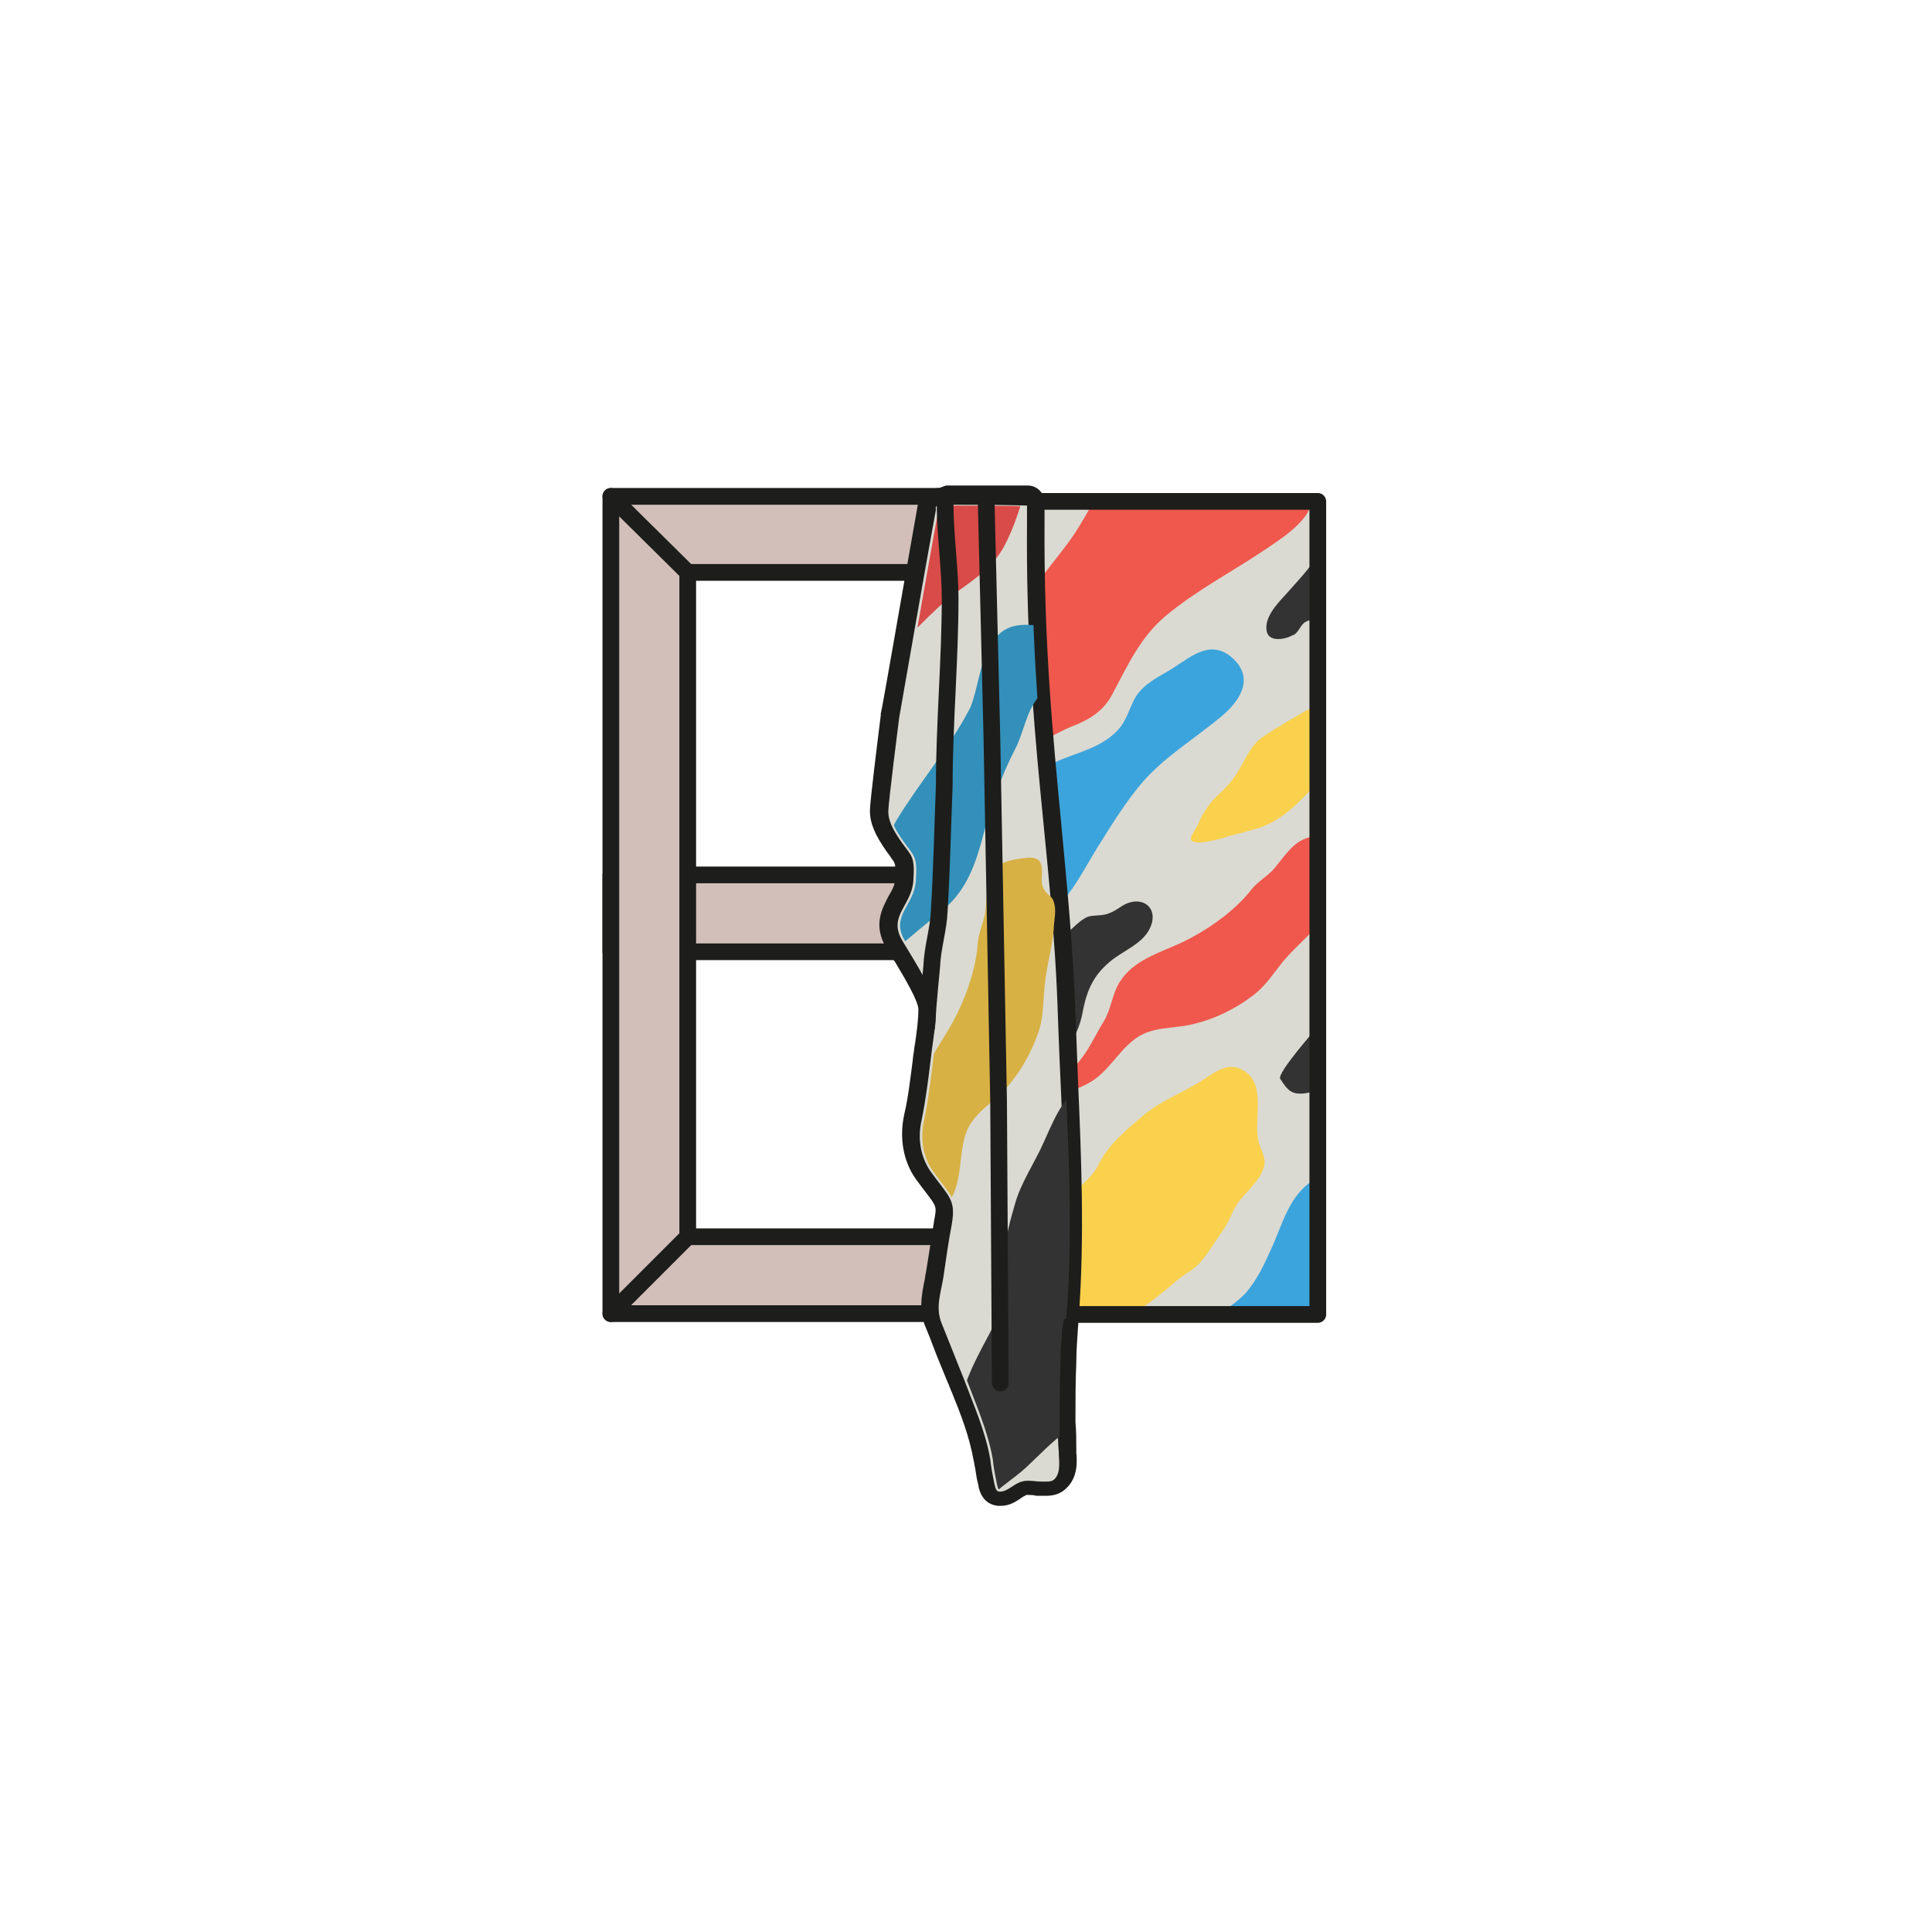 <?xml version="1.0" encoding="utf-8"?>
<!-- Generator: Adobe Illustrator 19.1.0, SVG Export Plug-In . SVG Version: 6.00 Build 0)  -->
<svg version="1.1" id="Capa_1" xmlns="http://www.w3.org/2000/svg" xmlns:xlink="http://www.w3.org/1999/xlink" x="0px" y="0px"
	 viewBox="0 0 231.2 231.2" style="enable-background:new 0 0 231.2 231.2;" xml:space="preserve">
<style type="text/css">
	.st0{fill:#E74C40;stroke:#000000;stroke-width:2;stroke-miterlimit:10;}
	.st1{fill:#BCA26C;stroke:#1D1E1C;stroke-width:2;stroke-miterlimit:10;}
	.st2{fill:#FFFFFF;stroke:#1D1E1C;stroke-width:2;stroke-miterlimit:10;}
	.st3{fill:#DE3A28;stroke:#1D1E1C;stroke-width:2;stroke-miterlimit:10;}
	.st4{fill:#F8EEE1;stroke:#1D1D1B;stroke-width:2;stroke-linecap:round;stroke-linejoin:round;stroke-miterlimit:10;}
	.st5{fill:#CD8C94;stroke:#1D1D1B;stroke-width:2;stroke-linecap:round;stroke-linejoin:round;stroke-miterlimit:10;}
	.st6{fill:#FFC1C8;stroke:#1D1D1B;stroke-width:2;stroke-linecap:round;stroke-linejoin:round;stroke-miterlimit:10;}
	.st7{fill:none;stroke:#1D1D1B;stroke-width:2;stroke-linecap:round;stroke-linejoin:round;stroke-miterlimit:10;}
	.st8{fill:#8DA6A6;stroke:#1E1E1C;stroke-width:2;stroke-linecap:round;stroke-linejoin:round;stroke-miterlimit:10;}
	.st9{fill:#A4C3C6;stroke:#1E1E1C;stroke-width:2;stroke-linecap:round;stroke-linejoin:round;stroke-miterlimit:10;}
	.st10{fill:url(#);}
	.st11{fill:#E4E4E4;stroke:#1D1E1C;stroke-width:2;stroke-linecap:round;stroke-linejoin:round;stroke-miterlimit:10;}
	.st12{fill:#ED7069;stroke:#1D1D1B;stroke-width:2;stroke-linecap:round;stroke-linejoin:round;stroke-miterlimit:10;}
	.st13{fill:#1D508A;}
	.st14{fill:#1D508A;stroke:#1D1D1B;stroke-width:2;stroke-linecap:round;stroke-linejoin:round;stroke-miterlimit:10;}
	.st15{fill:#F1A4AB;stroke:#1D1D1B;stroke-width:2;stroke-linecap:round;stroke-linejoin:round;stroke-miterlimit:10;}
	.st16{fill:#1D1D1B;}
	.st17{fill:#989899;stroke:#1D1D1B;stroke-width:2;stroke-linecap:round;stroke-linejoin:round;stroke-miterlimit:10;}
	.st18{fill:#717171;stroke:#1D1D1B;stroke-width:2;stroke-linecap:round;stroke-linejoin:round;stroke-miterlimit:10;}
	.st19{fill:#BCBABB;stroke:#1D1D1B;stroke-width:2;stroke-linecap:round;stroke-linejoin:round;stroke-miterlimit:10;}
	.st20{fill:#64B5B2;}
	.st21{fill:#1D1E1C;}
	.st22{fill:#549793;}
	.st23{fill:#EEC44D;}
	.st24{fill:#D4AC46;}
	.st25{fill:#3B97D0;}
	.st26{fill:#3586B1;}
	.st27{fill:#E84E42;}
	.st28{fill:#D54037;}
	.st29{fill:#CECECD;stroke:#1D1E1C;stroke-width:2;stroke-linecap:round;stroke-linejoin:round;stroke-miterlimit:10;}
	.st30{fill:none;stroke:#1D1E1C;stroke-width:2;stroke-linecap:round;stroke-linejoin:round;stroke-miterlimit:10;}
	.st31{fill:#FFFFFF;stroke:#1E1E1C;stroke-width:2;stroke-linecap:round;stroke-linejoin:round;stroke-miterlimit:10;}
	.st32{fill:#C1737F;stroke:#1D1E1C;stroke-width:2;stroke-linecap:round;stroke-linejoin:round;stroke-miterlimit:10;}
	.st33{fill:#D4AC46;stroke:#1D1E1C;stroke-width:2;stroke-linecap:round;stroke-linejoin:round;stroke-miterlimit:10;}
	.st34{fill:#EEC44D;stroke:#1D1E1C;stroke-width:2;stroke-linecap:round;stroke-linejoin:round;stroke-miterlimit:10;}
	.st35{fill:#F7F7F5;stroke:#1D1D1B;stroke-width:2;stroke-miterlimit:10;}
	.st36{fill:#C9C8B8;stroke:#1D1D1B;stroke-width:2;stroke-miterlimit:10;}
	.st37{fill:none;stroke:#1D1D1B;stroke-width:2;stroke-miterlimit:10;}
	.st38{fill:#DD3D27;stroke:#1D1D1B;stroke-width:2;stroke-miterlimit:10;}
	.st39{clip-path:url(#SVGID_2_);fill:#FAD14D;stroke:#1D1E1C;stroke-width:2;stroke-miterlimit:10;}
	
		.st40{clip-path:url(#SVGID_2_);fill:#325B59;stroke:#1D1D1B;stroke-width:2;stroke-linecap:round;stroke-linejoin:round;stroke-miterlimit:10;}
	.st41{clip-path:url(#SVGID_2_);}
	.st42{fill:#F7F7F5;stroke:#1D1D1B;stroke-width:2;stroke-linecap:round;stroke-linejoin:round;stroke-miterlimit:10;}
	
		.st43{clip-path:url(#SVGID_2_);fill:#65C1BE;stroke:#1D1D1B;stroke-width:2;stroke-linecap:round;stroke-linejoin:round;stroke-miterlimit:10;}
	
		.st44{clip-path:url(#SVGID_2_);fill:#417C79;stroke:#1D1D1B;stroke-width:2;stroke-linecap:round;stroke-linejoin:round;stroke-miterlimit:10;}
	
		.st45{clip-path:url(#SVGID_2_);fill:#26283D;stroke:#1D1D1B;stroke-width:2;stroke-linecap:round;stroke-linejoin:round;stroke-miterlimit:10;}
	
		.st46{clip-path:url(#SVGID_2_);fill:none;stroke:#1D1D1B;stroke-width:2;stroke-linecap:round;stroke-linejoin:round;stroke-miterlimit:10;}
	
		.st47{clip-path:url(#SVGID_2_);fill:#AD6159;stroke:#1E1E1C;stroke-width:2;stroke-linecap:round;stroke-linejoin:round;stroke-miterlimit:10;}
	
		.st48{clip-path:url(#SVGID_2_);fill:#E88676;stroke:#1E1E1C;stroke-width:2;stroke-linecap:round;stroke-linejoin:round;stroke-miterlimit:10;}
	.st49{opacity:0.63;clip-path:url(#SVGID_2_);}
	.st50{fill:#FFFFFF;}
	.st51{opacity:0.36;fill:#FFFFFF;}
	.st52{opacity:0.23;}
	.st53{opacity:0.23;clip-path:url(#SVGID_2_);}
	.st54{fill:#5F999F;stroke:#1D1E1C;stroke-width:2;stroke-miterlimit:10;}
	.st55{fill:#77C1C5;stroke:#1D1E1C;stroke-width:2;stroke-miterlimit:10;}
	.st56{fill:#FBD943;stroke:#000100;stroke-width:2;stroke-miterlimit:10;}
	.st57{fill:#F1F1F1;stroke:#1D1D1B;stroke-width:2;stroke-miterlimit:10;}
	.st58{fill:#FF5546;stroke:#1D1D1B;stroke-width:2;stroke-linecap:round;stroke-miterlimit:10;}
	.st59{fill:#FF5546;stroke:#1D1D1B;stroke-width:2;stroke-miterlimit:10;}
	.st60{fill:#FFBE4A;stroke:#1E1E1C;stroke-width:2;stroke-linecap:square;stroke-linejoin:bevel;stroke-miterlimit:10;}
	.st61{stroke:#1D1E1C;stroke-width:2;stroke-miterlimit:10;}
	.st62{fill:#DDA345;}
	.st63{fill:#1E1E1C;}
	.st64{fill:#458353;}
	.st65{fill:#CB3524;stroke:#000000;stroke-width:2;stroke-linecap:round;stroke-linejoin:round;stroke-miterlimit:10;}
	.st66{fill:#DC3D26;stroke:#000000;stroke-width:2;stroke-linecap:round;stroke-linejoin:round;stroke-miterlimit:10;}
	.st67{fill:#1E508B;}
	.st68{fill:#E3AA24;stroke:#000000;stroke-width:2;stroke-linecap:round;stroke-linejoin:round;stroke-miterlimit:10;}
	.st69{fill:#3CA3DB;}
	.st70{fill:#E78476;stroke:#000000;stroke-width:2;stroke-linecap:round;stroke-linejoin:round;stroke-miterlimit:10;}
	.st71{fill:#D2756C;}
	.st72{fill:#C0BFBE;stroke:#1D1E1C;stroke-width:2;stroke-linecap:round;stroke-linejoin:round;stroke-miterlimit:10;}
	.st73{fill:#F4F4F2;stroke:#1D1E1C;stroke-width:2;stroke-linecap:round;stroke-linejoin:round;stroke-miterlimit:10;}
	.st74{fill:#FFF6EF;stroke:#1D1E1C;stroke-width:2;stroke-linecap:round;stroke-linejoin:round;stroke-miterlimit:10;}
	.st75{fill:#F3A9A6;}
	.st76{fill:#1EAF9A;}
	.st77{fill:#EE828F;}
	.st78{fill:#A4C3C6;}
	.st79{fill:#FAD04D;}
	.st80{fill:none;stroke:#1D1E1C;stroke-width:2;stroke-miterlimit:10;}
	.st81{fill:#F3A9A6;stroke:#1D1E1C;stroke-width:2;stroke-miterlimit:10;}
	.st82{fill:#FFFFFF;stroke:#1D1D1B;stroke-width:2;stroke-linecap:round;stroke-linejoin:round;stroke-miterlimit:10;}
	.st83{fill:#E2D0B3;stroke:#1D1D1B;stroke-width:2;stroke-linecap:round;stroke-linejoin:round;stroke-miterlimit:10;}
	.st84{fill:#C6B399;stroke:#1D1D1B;stroke-width:2;stroke-linecap:round;stroke-linejoin:round;stroke-miterlimit:10;}
	.st85{fill:#9B9A9A;stroke:#1D1D1B;stroke-width:2;stroke-linecap:round;stroke-linejoin:round;stroke-miterlimit:10;}
	.st86{fill:#B7B3B3;stroke:#1D1D1B;stroke-width:2;stroke-linecap:round;stroke-linejoin:round;stroke-miterlimit:10;}
	.st87{fill:#DADADA;stroke:#1D1D1B;stroke-width:2;stroke-linecap:round;stroke-linejoin:round;stroke-miterlimit:10;}
	.st88{fill:#A6C5C8;stroke:#1D1D1B;stroke-width:2;stroke-linecap:round;stroke-linejoin:round;stroke-miterlimit:10;}
	.st89{fill:#39ADAC;stroke:#1D1D1B;stroke-width:2;stroke-linecap:round;stroke-linejoin:round;stroke-miterlimit:10;}
	.st90{fill:#713662;stroke:#1D1D1B;stroke-width:2;stroke-linecap:round;stroke-linejoin:round;stroke-miterlimit:10;}
	.st91{fill:#363A5D;stroke:#1D1D1B;stroke-width:2;stroke-linecap:round;stroke-linejoin:round;stroke-miterlimit:10;}
	.st92{fill:#FF5546;stroke:#1D1D1B;stroke-width:2;stroke-linecap:round;stroke-linejoin:round;stroke-miterlimit:10;}
	.st93{fill:#DF5165;stroke:#1D1D1B;stroke-width:2;stroke-linecap:round;stroke-linejoin:round;stroke-miterlimit:10;}
	.st94{fill:#00B69E;stroke:#1D1D1B;stroke-width:2;stroke-linecap:round;stroke-linejoin:round;stroke-miterlimit:10;}
	.st95{fill:#FAD14D;stroke:#1D1D1B;stroke-width:2;stroke-linecap:round;stroke-linejoin:round;stroke-miterlimit:10;}
	.st96{fill:#00A9CF;stroke:#1D1D1B;stroke-width:2;stroke-linecap:round;stroke-linejoin:round;stroke-miterlimit:10;}
	.st97{fill:#4EB9AC;stroke:#000100;stroke-width:2;stroke-linecap:round;stroke-linejoin:round;stroke-miterlimit:10;}
	.st98{fill:#4EB9AC;}
	.st99{fill:none;stroke:#000100;stroke-width:2;stroke-linecap:round;stroke-linejoin:round;stroke-miterlimit:10;}
	.st100{fill:#FFFFFF;stroke:#000000;stroke-width:2;stroke-linecap:round;stroke-linejoin:round;stroke-miterlimit:10;}
	.st101{fill:#FFFFFF;stroke:#1D1D1B;stroke-width:2;stroke-miterlimit:10;}
	.st102{fill:#FFFFFF;stroke:#1D1D1B;stroke-width:2;stroke-linecap:round;stroke-miterlimit:10;}
	.st103{fill:#1D1D1B;stroke:#1D1D1B;stroke-width:2;stroke-miterlimit:10;}
	.st104{fill:#1D1D1B;stroke:#FFFFFF;stroke-width:2;stroke-miterlimit:10;}
	.st105{fill:#E1E6E1;stroke:#1D1D1B;stroke-width:2;stroke-linecap:round;stroke-linejoin:round;stroke-miterlimit:10;}
	.st106{fill:none;stroke:#010101;stroke-width:2;stroke-linecap:round;stroke-linejoin:round;stroke-miterlimit:10;}
	.st107{fill:#ECD9DF;stroke:#1D1D1B;stroke-width:2;stroke-linecap:round;stroke-linejoin:round;stroke-miterlimit:10;}
	.st108{stroke:#000000;stroke-width:2;stroke-linecap:round;stroke-linejoin:round;stroke-miterlimit:10;}
	.st109{fill:#B7707A;stroke:#1D1D1B;stroke-width:2;stroke-linecap:round;stroke-linejoin:round;stroke-miterlimit:10;}
	.st110{fill:#E58B95;stroke:#1D1D1B;stroke-width:2;stroke-linecap:round;stroke-linejoin:round;stroke-miterlimit:10;}
	.st111{fill:#68999B;stroke:#1D1D1B;stroke-width:2;stroke-linecap:round;stroke-linejoin:round;stroke-miterlimit:10;}
	.st112{fill:#F2C74E;stroke:#000100;stroke-width:2;stroke-linecap:round;stroke-linejoin:round;stroke-miterlimit:10;}
	.st113{fill:#BC973B;stroke:#000100;stroke-width:2;stroke-linecap:round;stroke-linejoin:round;stroke-miterlimit:10;}
	.st114{fill:#646563;stroke:#1D1D1B;stroke-width:2;stroke-linecap:round;stroke-linejoin:round;stroke-miterlimit:10;}
	.st115{fill:#B6803D;stroke:#1D1D1B;stroke-width:2;stroke-linecap:round;stroke-linejoin:round;stroke-miterlimit:10;}
	.st116{fill:#F6B456;stroke:#1D1D1B;stroke-width:2;stroke-linecap:round;stroke-linejoin:round;stroke-miterlimit:10;}
	.st117{fill:#EC716B;stroke:#1D1D1B;stroke-width:2;stroke-linecap:round;stroke-linejoin:round;stroke-miterlimit:10;}
	.st118{fill:#0B434C;stroke:#1D1D1B;stroke-width:2;stroke-linecap:round;stroke-linejoin:round;stroke-miterlimit:10;}
	.st119{fill:#1D1D1B;stroke:#1D1D1B;stroke-width:2;stroke-linecap:round;stroke-linejoin:round;stroke-miterlimit:10;}
	.st120{fill:#1D1D1B;stroke:#1D1D1B;stroke-miterlimit:10;}
	.st121{fill:#F3A5AC;stroke:#010101;stroke-width:2;stroke-linecap:round;stroke-linejoin:round;stroke-miterlimit:10;}
	.st122{fill:#A6D3B6;stroke:#010101;stroke-width:2;stroke-linecap:round;stroke-linejoin:round;stroke-miterlimit:10;}
	.st123{fill:#A5C4C7;stroke:#010101;stroke-width:2;stroke-linecap:round;stroke-linejoin:round;stroke-miterlimit:10;}
	.st124{fill:#FAD14E;stroke:#010101;stroke-width:2;stroke-linecap:round;stroke-linejoin:round;stroke-miterlimit:10;}
	.st125{fill:#4F79A4;stroke:#1D1E1C;stroke-width:2;stroke-linecap:round;stroke-linejoin:round;stroke-miterlimit:10;}
	.st126{fill:#ED716A;stroke:#1D1E1C;stroke-width:2;stroke-miterlimit:10;}
	.st127{fill:#A8B8DC;stroke:#1D1E1C;stroke-width:2;stroke-linecap:round;stroke-linejoin:round;stroke-miterlimit:10;}
	.st128{fill:#65C0BC;stroke:#1D1E1C;stroke-width:2;stroke-linecap:round;stroke-linejoin:round;stroke-miterlimit:10;}
	.st129{fill:#C2C4C2;stroke:#1D1D1B;stroke-width:2;stroke-linecap:round;stroke-linejoin:round;stroke-miterlimit:10;}
	.st130{fill:#AAB0B5;stroke:#1D1D1B;stroke-width:2;stroke-miterlimit:10;}
	.st131{fill:#D3C2A3;stroke:#1D1D1B;stroke-width:2;stroke-linecap:square;stroke-linejoin:bevel;stroke-miterlimit:10;}
	.st132{stroke:#1D1D1B;stroke-width:2;stroke-miterlimit:10;}
	.st133{fill:#D5DCE4;stroke:#1D1D1B;stroke-width:2;stroke-miterlimit:10;}
	.st134{fill:none;stroke:#FFFFFF;stroke-width:2;stroke-linecap:round;stroke-linejoin:round;stroke-miterlimit:10;}
	.st135{fill:#5080A2;stroke:#1D1D1B;stroke-width:2;stroke-linecap:round;stroke-linejoin:round;stroke-miterlimit:10;}
	.st136{fill:#6094C0;stroke:#1D1D1B;stroke-width:2;stroke-linecap:round;stroke-linejoin:round;stroke-miterlimit:10;}
	.st137{fill:#5688AA;stroke:#1D1D1B;stroke-width:2;stroke-linecap:square;stroke-linejoin:bevel;stroke-miterlimit:10;}
	.st138{fill:#F3C43E;stroke:#1D1D1B;stroke-width:2;stroke-linecap:round;stroke-linejoin:round;stroke-miterlimit:10;}
	.st139{fill:#FABB4B;stroke:#1D1D1B;stroke-width:2;stroke-linecap:round;stroke-linejoin:round;stroke-miterlimit:10;}
	.st140{fill:#FFFFFF;stroke:#1D1D1B;stroke-width:2;stroke-linecap:square;stroke-linejoin:bevel;stroke-miterlimit:10;}
	.st141{fill:#61B675;stroke:#1D1D1B;stroke-width:2;stroke-linecap:square;stroke-linejoin:bevel;stroke-miterlimit:10;}
	.st142{fill:#37AB72;stroke:#1D1D1B;stroke-width:2;stroke-linecap:round;stroke-linejoin:round;stroke-miterlimit:10;}
	.st143{fill:none;stroke:#1D1D1B;stroke-width:2;stroke-linecap:round;stroke-miterlimit:10;}
	.st144{fill:#EDDEBC;stroke:#1D1D1B;stroke-width:2;stroke-linecap:square;stroke-linejoin:bevel;stroke-miterlimit:10;}
	.st145{fill:none;}
	.st146{fill:#52B47D;stroke:#1D1D1B;stroke-width:2;stroke-linecap:round;stroke-linejoin:round;stroke-miterlimit:10;}
	.st147{fill:#2E8D5C;stroke:#1D1D1B;stroke-width:2;stroke-linecap:round;stroke-linejoin:round;stroke-miterlimit:10;}
	.st148{opacity:0.25;fill:none;stroke:#FFFFFF;stroke-width:2;stroke-linecap:round;stroke-linejoin:round;stroke-miterlimit:10;}
	.st149{fill:none;stroke:#1D1D1B;stroke-width:2;stroke-linecap:square;stroke-linejoin:bevel;stroke-miterlimit:10;}
	.st150{fill:#E9554B;stroke:#1D1D1B;stroke-width:2;stroke-miterlimit:10;}
	.st151{fill:#E9524B;stroke:#1D1D1B;stroke-width:2;stroke-linecap:round;stroke-linejoin:round;stroke-miterlimit:10;}
	.st152{fill:#EB6661;stroke:#1D1D1B;stroke-width:2;stroke-miterlimit:10;}
	.st153{opacity:0.2;fill:#1D1D1B;}
	
		.st154{opacity:9.000000e-02;fill:none;stroke:#FFFFFF;stroke-width:2;stroke-linecap:round;stroke-linejoin:round;stroke-miterlimit:10;}
	.st155{fill:#FAD04E;stroke:#1D1D1B;stroke-width:2;stroke-linecap:round;stroke-linejoin:round;stroke-miterlimit:10;}
	.st156{fill:#E5BD4A;stroke:#1D1D1B;stroke-width:2;stroke-linecap:round;stroke-linejoin:round;stroke-miterlimit:10;}
	.st157{fill:#B68235;stroke:#1D1D1B;stroke-width:2;stroke-linecap:round;stroke-linejoin:round;stroke-miterlimit:10;}
	.st158{fill:#D2BFB9;stroke:#1D1D1B;stroke-width:2;stroke-linecap:round;stroke-linejoin:round;stroke-miterlimit:10;}
	.st159{fill:#DADAD2;}
	.st160{clip-path:url(#SVGID_6_);}
	.st161{fill:#308C89;}
	.st162{fill:#333333;}
	.st163{fill:#F0584D;}
	.st164{fill:#FAD14D;}
	.st165{fill:#3CA4DC;}
	.st166{clip-path:url(#SVGID_8_);}
	.st167{fill:#D8B144;}
	.st168{fill:#3290BA;}
	.st169{fill:#D84B48;}
	.st170{fill:#E6DDEE;stroke:#1D1E1C;stroke-width:2;stroke-linecap:square;stroke-linejoin:bevel;stroke-miterlimit:10;}
	.st171{fill:#F1F1F1;stroke:#1D1E1C;stroke-width:2;stroke-miterlimit:10;}
	.st172{fill:#F3BC12;stroke:#010101;stroke-width:2;stroke-linecap:round;stroke-linejoin:round;stroke-miterlimit:10;}
	.st173{fill:#FCD28C;stroke:#1D1E1C;stroke-width:2;stroke-linecap:round;stroke-linejoin:round;stroke-miterlimit:10;}
	.st174{fill:#ED706A;stroke:#1D1E1C;stroke-width:2;stroke-linecap:round;stroke-linejoin:round;stroke-miterlimit:10;}
	.st175{fill:#CB615E;stroke:#1D1E1C;stroke-width:2;stroke-linecap:round;stroke-linejoin:round;stroke-miterlimit:10;}
	.st176{fill:#F7CCC1;stroke:#1D1D1B;stroke-width:2;stroke-linecap:round;stroke-linejoin:round;stroke-miterlimit:10;}
	.st177{fill:#FF4B3C;stroke:#1D1E1C;stroke-width:2;stroke-linecap:round;stroke-linejoin:round;stroke-miterlimit:10;}
	.st178{fill:#F0F0F0;stroke:#1D1E1C;stroke-width:2;stroke-linecap:round;stroke-linejoin:round;stroke-miterlimit:10;}
	.st179{fill:#F9EFE2;stroke:#1D1E1C;stroke-width:2;stroke-linecap:round;stroke-linejoin:round;stroke-miterlimit:10;}
	.st180{fill:#9AC7AA;stroke:#1D1D1B;stroke-width:2;stroke-linecap:round;stroke-linejoin:round;stroke-miterlimit:10;}
	.st181{fill:#A2CFD6;stroke:#1D1D1B;stroke-width:2;stroke-linecap:round;stroke-linejoin:round;stroke-miterlimit:10;}
	.st182{fill:#E799A0;}
	.st183{opacity:0.41;fill:#A2CFD6;}
</style>
<g>
	<rect x="73.1" y="104.7" class="st158" width="47.6" height="9.2"/>
	<polygon class="st158" points="120.7,68.5 120.7,59.4 82.3,59.4 73.1,59.4 73.1,68.5 73.1,148 73.1,157.2 82.3,157.2 120.7,157.2 
		120.7,148 82.3,148 82.3,68.5 	"/>
	<rect x="122.4" y="60.6" class="st159" width="35.3" height="97.3"/>
	<g>
		<defs>
			<path id="SVGID_5_" d="M157.1,60.3c-4.2,0-8.3-0.2-12.5-0.3l-1.2,0c-0.4,0-0.8,0-1.1,0c-6.6,0.1-13.3,0-19.9,0
				c-0.1,0-0.2,0-0.4,0c0.1,0.7,0.1,1.4,0.2,2.1c0.3,3.5,0.3,7,0.3,10.6c0,4.7,0,9.4,0.1,14c0.2,4.8,0.5,9.6,0.9,14.3
				c0.3,4.7,0.6,9.5,0.8,14.2c0.2,4.6,0.6,9.2,1.3,13.8c0.4,2.4,1,4.8,1.3,7.2c0.3,2.3,0.3,4.6,0.3,6.9c0,2.3-0.1,4.6,0,6.8
				c0,2.1,0,5.2,0.1,7.4c1.8-0.1,4.2,0,7.6,0c2.8,0,6.4-0.3,9.7-0.2c3.9,0,6.5,0.2,8.9,0.2c2.6,0.1,4.6,0.1,4.6,0.1l-0.1-96.1
				C157.9,60.7,157.5,60.3,157.1,60.3z"/>
		</defs>
		<clipPath id="SVGID_2_">
			<use xlink:href="#SVGID_5_"  style="overflow:visible;"/>
		</clipPath>
		<g class="st41">
			<path class="st161" d="M117,59c-0.1,0.1-0.1,0.1-0.2,0.2c-1.8,2-3.2,4.3-4.6,6.5c-1.3,2-2.5,4.5-4.3,6.1c-2,1.8-4.4,3.1-7,3.8
				c-0.3,0.1-0.6,0.2-0.9,0.2c-1.5,0.3-3.2,0.3-4.6,0.9c-1.6,0.6-2.9,2-4.7,2.2c-1.5,0.2-1.9-0.2-2.7-1.4c-0.4-0.6,3.5-4.9,4-5.4
				c2.3-2.7,4.7-5.2,7.2-7.8c1.8-1.8,3.5-3.8,5.6-5.3H117z"/>
			<path class="st162" d="M110.4,143.9c1.2-0.5,2.5-0.9,3.6-1.6c2.9-1.8,4.3-5,5.8-7.9c0.9-1.7,1.7-3.5,3-5.1c1.2-1.4,3-2.1,4.3-3.4
				c1.4-1.3,2.2-3.1,2.5-5c0.5-2.5,1.3-4.2,3.2-5.8c1.5-1.3,3.9-2.1,4.8-4c1.2-2.5-1-4.1-3.3-2.7c-0.6,0.4-1.2,0.8-1.9,1
				c-0.7,0.2-1.5,0.1-2.2,0.3c-1,0.4-1.9,1.5-2.8,2.2c-3,2.3-6.4,4.5-8.1,8c-1,2-2.6,3.1-4.4,4.3c-2.8,2.1-3.3,5.5-4.4,8.6
				c-0.7,1.9-1.4,3.8-2.6,5.4c-0.7,0.9-1.7,1.6-2.5,2.5c-0.8,0.9-1.2,2-1.7,3.1c-0.4,0.7-1.2,1.5-1,2.4c0.1,0.4,0.7,1.3,1.2,1.3
				c1.6-0.2,2.9-1.3,4.1-2.3C108.6,144.7,109.5,144.3,110.4,143.9z"/>
			<path class="st163" d="M126,130c-0.1-0.9,2.4-2.2,2.8-2.6c1.4-1.5,2.2-3.4,3.3-5.2c0.9-1.5,1-3.3,1.9-4.7
				c1.7-2.7,4.9-3.5,7.6-4.8c2.9-1.4,6.2-3.7,8.2-6.3c0.8-1,2-1.6,2.8-2.6c1-1.2,2-2.8,3.5-3.4c1.3-0.6,2.7,0,3.9,0.6
				c1.5,0.7,1.9,1.3,0.9,2.7c-0.8,1-1.1,1.5-0.8,2.8c0.1,0.5,0.1,0.8-0.1,1.2c-0.4,0.9-1.2,1.6-1.7,2.3c-1.4,1.8-3.3,3.3-4.8,5.1
				c-1.2,1.5-2.2,3.1-3.8,4.2c-2,1.5-4.3,2.6-6.7,3.2c-2.6,0.7-5.2,0.2-7.4,2c-1.9,1.5-3.1,3.9-5.3,5.1c-0.9,0.5-3,1.5-4,0.8
				C126.1,130.2,126,130.1,126,130z"/>
			<path class="st164" d="M146.9,100.1c0,0,2.8-0.7,4-1.1c2.7-1,4.7-3.1,6.6-5.2c2.2-2.5,4.6-4.9,7.3-6.9c1.5-1.2,2.9-3,4.6-3.9
				c1.7-0.9,4.2-1,5.5-2.5c1.7-1.9-1.1-4.8-2.8-5.6c-3.4-1.6-6.6,4.2-8.8,5.8c-3.8,2.8-8.2,4.8-12.2,7.5c-1.3,0.9-1.9,2.3-2.7,3.7
				c-0.7,1.3-1.6,2.3-2.7,3.3c-1,0.9-1.9,2.3-2.4,3.6c-0.2,0.4-0.8,1.2-0.8,1.6C142.7,101.4,146.4,100.3,146.9,100.1z"/>
			<path class="st165" d="M116.9,113.7c0.4-0.1,0.7-0.2,1.1-0.3c3.1-0.9,5.9-2.6,8.3-4.7c2.1-1.9,3.6-5,5.1-7.4
				c1.7-2.7,3.4-5.5,5.5-7.9c2.7-3,6.2-5.1,9.3-7.7c2.4-2,4-4.8,1-7.2c-2.5-1.9-4.7,0.1-6.9,1.5c-1.6,1-3.3,1.7-4.4,3.4
				c-0.7,1.2-1,2.6-1.9,3.7c-2,2.4-5.1,2.9-7.7,4.1c-4.1,1.9-7.1,5.5-10.1,8.7c-2.9,3.1-5.8,6.2-8.6,9.5c-0.5,0.6-5.2,5.9-4.8,6.6
				c0.9,1.4,1.4,2,3.2,1.7c2.1-0.4,3.6-2,5.5-2.7C113.2,114.2,115.1,114.1,116.9,113.7z"/>
			<path class="st163" d="M157,59c0,0.1,0,0.2,0,0.3c0.3,2.8-3.9,5.3-5.8,6.6c-3.9,2.6-8.1,4.8-11.7,7.8c-3,2.5-4.6,6-6.4,9.4
				c-1.1,2.1-2.9,3.1-5,3.9c-1.7,0.7-3.7,2.1-5.6,2.4c-0.2,0-0.4,0-0.6,0c-1.4,0-2.5-1.1-3.8-1.1c-1.1-0.1-1.9,0.5-2.8,1.1
				c-0.7,0.4-1.9,1.3-2.8,0.9c-0.6-0.3-1.1-1-1.5-1.4c-2.8-2.8,5-7.7,6.5-9.5c2.3-2.7,4.1-5.8,6.1-8.8c1.5-2.3,3.4-4.4,4.9-6.6
				c1-1.5,1.9-3.2,2.8-4.7H157z"/>
			<path class="st162" d="M186.9,63.3c-0.4,0.6-0.8,1.1-1.2,1.6c-0.9,1-1.4,1.1-2.6,2c-2.1,1.7-4.2,3.5-6.6,4.7
				c-2.4,1.2-4.8,1.1-7.4,1.2c-2.2,0-4.3,0.5-6.5,0.8c-2,0.3-4.3,0.1-6.1,0.7c-0.9,0.3-0.9,1.2-1.7,1.7c0,0,0,0-0.1,0
				c-0.8,0.5-2.8,0.9-3.1-0.4c-0.4-1.7,1.3-3.4,2.3-4.5c1.4-1.6,2.9-3.1,4-5c0.7-1.1,1.4-2.1,2.2-2.9H186.9z"/>
			<path class="st165" d="M151.3,160.3c1.2-0.4,2.5-0.7,3.7-1.3c3-1.6,4.7-4.7,6.4-7.5c1-1.7,2-3.4,3.3-4.8c1.3-1.3,3.1-1.9,4.5-3
				c1.5-1.2,2.4-2.9,2.9-4.8c0.7-2.4,1.6-4.1,3.6-5.6c1.6-1.2,4-1.8,5.1-3.6c1.4-2.4-0.7-4.1-3.1-2.9c-0.6,0.3-1.3,0.7-2,0.8
				c-0.7,0.1-1.5-0.1-2.2,0.2c-1.1,0.4-2,1.3-2.9,2c-3.1,2.1-6.7,4-8.7,7.4c-1.1,1.9-2.9,2.8-4.7,4c-3,1.9-3.7,5.3-5.1,8.3
				c-0.8,1.8-1.7,3.7-3,5.2c-0.8,0.9-1.8,1.5-2.7,2.3c-0.9,0.8-1.3,1.9-1.9,3c-0.4,0.7-1.3,1.4-1.2,2.3c0,0.4,0.6,1.4,1.1,1.4
				c1.6-0.1,3-1.1,4.3-2C149.4,160.9,150.3,160.6,151.3,160.3z"/>
			<path class="st161" d="M202.7,131.2c-1.8,1.2-3.9,2.1-6,2.7c-2.6,0.7-5.2,0.2-7.4,2c-1.9,1.5-3.1,3.9-5.3,5.1
				c-0.9,0.5-3,1.5-4,0.8c-0.1-0.1-0.2-0.2-0.2-0.3c-0.1-0.9,2.4-2.2,2.8-2.6c1.4-1.5,2.2-3.4,3.3-5.2c0.9-1.5,1-3.3,1.9-4.7
				c1.7-2.7,4.9-3.5,7.6-4.8c2.5-1.2,5.3-3.1,7.3-5.2V131.2z"/>
			<path class="st161" d="M202.7,111.1c-1,0.3-2,0.5-2,0.5c-0.6,0.1-4.2,1.3-4.3,0.3c0-0.4,0.6-1.2,0.8-1.6c0.5-1.3,1.4-2.7,2.4-3.6
				c1.1-1,2-2,2.7-3.3c0.1-0.2,0.2-0.4,0.3-0.6V111.1z"/>
			<path class="st162" d="M167.3,126.8c0.4-0.1,0.7-0.2,1.1-0.3c3.1-0.9,5.9-2.6,8.3-4.7c2.1-1.9,3.6-5,5.1-7.4
				c1.7-2.7,3.4-5.5,5.5-7.9c2.7-3,6.2-5.1,9.3-7.7c2.4-2,4-4.8,1-7.2c-2.5-1.9-4.7,0.1-6.9,1.5c-1.6,1-3.3,1.7-4.4,3.4
				c-0.7,1.2-1,2.6-1.9,3.7c-2,2.4-5.1,2.9-7.7,4.1c-4.1,1.9-7.1,5.5-10.1,8.7c-2.9,3.1-5.8,6.2-8.6,9.5c-0.5,0.6-5.2,5.9-4.8,6.6
				c0.9,1.4,1.4,2,3.2,1.7c2.1-0.4,3.6-2,5.5-2.7C163.5,127.3,165.4,127.2,167.3,126.8z"/>
			<path class="st161" d="M202.7,63.6v15.2c-3.2,2-6.5,3.9-9.4,6.3c-3,2.5-4.6,6-6.4,9.4c-1.1,2.1-2.9,3.1-5,3.9
				c-1.7,0.7-3.7,2.1-5.6,2.4c-0.2,0-0.4,0-0.6,0c-1.4,0-2.5-1.1-3.8-1.1c-1.1-0.1-1.9,0.5-2.8,1.1c-0.7,0.4-1.9,1.3-2.8,0.9
				c-0.6-0.3-1.1-1-1.5-1.4c-2.8-2.8,5-7.7,6.5-9.5c2.3-2.7,4.1-5.8,6.1-8.8c1.5-2.3,3.4-4.4,4.9-6.6c1.7-2.4,2.8-5.3,4.9-7.5
				c1.6-1.6,4.4-2.9,6.3-4c1.8-1,3.8-1.7,5.9-1.4C200.6,62.5,201.7,63,202.7,63.6z"/>
			<path class="st164" d="M112.7,162.2C112.7,162.2,112.8,162.2,112.7,162.2c0.8-0.5,0.9-1.4,1.7-1.7c1.9-0.7,4.2-0.4,6.1-0.7
				c2.2-0.4,4.3-0.8,6.5-0.8c2.6,0,5,0,7.4-1.2c2.5-1.2,4.6-3,6.6-4.7c1.1-0.9,1.7-1,2.6-2c0.9-1,1.6-2.2,2.7-3.8c0,0,0,0,0,0
				c0.9-1.2,1.2-2.6,2.1-3.7c1-1.2,2.3-2.3,2.8-3.8c0.4-1.1-0.2-1.9-0.5-2.9c-0.9-2.7,1.2-7.5-2.3-9c-1.6-0.7-3,0.4-4.4,1.3
				c-2.3,1.5-5.1,2.5-7.2,4.3c-1.9,1.6-4.2,3.5-5.3,5.8c-1,2.1-4,4.2-6,5.3c-4.1,2.1-7.4,3.9-9.8,7.9c-1.1,1.9-2.6,3.4-4,5
				c-1,1.1-2.7,2.8-2.3,4.5C109.9,163.1,111.9,162.7,112.7,162.2z"/>
		</g>
	</g>
	<rect x="122.4" y="60" class="st7" width="35.3" height="97.3"/>
	<g>
		<path class="st159" d="M119.8,179.4c-0.1,0-0.2,0-0.2,0c-1.1-0.1-1.4-1.2-1.5-1.6c-0.2-0.7-0.3-1.4-0.4-2.1
			c-0.1-0.4-0.1-0.7-0.2-1.1c-0.5-2.9-1.6-5.5-2.7-8.3c0,0-2.5-6.3-3.1-7.7c-0.7-1.8-0.4-3.4-0.1-4.9c0.1-0.4,0.1-0.8,0.2-1.2
			l0.1-0.6c0.3-1.9,0.6-3.8,0.9-5.7c0.3-2,0.1-2.3-1.2-4.1c-0.3-0.4-0.7-1-1.2-1.6c-1.3-1.9-1.7-4.4-1.2-6.9c0.5-2.1,0.7-4.2,1-6.4
			l0.1-0.9c0.1-0.4,0.1-0.9,0.2-1.3c0.2-1.4,0.4-2.9,0.4-4.2c0-1.3-1.5-3.9-2.9-6.2c-0.3-0.5-0.6-1.1-1-1.6
			c-1.3-2.3-0.5-3.9,0.2-5.2c0.4-0.8,0.8-1.6,0.9-2.5c0.1-2.2,0-2.3-0.7-3.3c-0.2-0.2-0.3-0.4-0.5-0.7c-1.3-1.8-1.8-3-1.8-4.3
			c0-1,1.2-10.3,1.3-11.3c0,0,0-0.1,0-0.1c0.1-0.5,1.8-10,4.4-24.8c0.1-0.8,0.8-1.4,1.6-1.4l10.5,0.1c0.5,0,1,0.4,1,1l0,2.2
			c-0.1,14.7,1,25.7,2,36.4c0.7,7.5,1.4,14.5,1.7,22.6c0.1,2.6,0.2,5.3,0.3,7.9c0.4,9.3,0.8,18.8,0.1,28.2l-0.1,1.4
			c-0.1,1.4-0.2,2.9-0.2,4.2c-0.1,2.2-0.1,4.5-0.1,7.1c0,1,0,2.1,0.1,3.1c0,0.2,0,0.4,0,0.5c0.1,1.1,0.2,2.6-0.9,3.5
			c-0.4,0.4-1,0.6-1.7,0.6c-0.2,0-0.4,0-0.7,0l-0.4,0c-0.3,0-0.7-0.1-1-0.1c-0.2,0-0.4,0-0.6,0c-0.2,0-0.5,0.2-0.8,0.5
			C121.2,179,120.6,179.4,119.8,179.4z"/>
		<path class="st16" d="M112.4,60.4C112.4,60.4,112.4,60.4,112.4,60.4c0.3,0,0.5,0,0.8,0c3.2,0,6.5,0,9.7,0.1l0,2.2
			c-0.2,24.9,3.1,39.4,3.7,59c0.4,11.9,1.4,24.1,0.4,36c0,0-0.1,0.9-0.1,1.4c-0.1,1.4-0.2,2.9-0.2,4.3c-0.1,2.4-0.1,4.8-0.1,7.2
			c0,1,0,2.1,0.1,3.1c0,1,0.3,2.5-0.5,3.3c-0.3,0.3-0.7,0.3-1,0.3c-0.2,0-0.4,0-0.6,0c-0.5,0-1-0.1-1.5-0.1c-0.3,0-0.5,0-0.8,0.1
			c-0.9,0.2-1.7,1.2-2.6,1.2c0,0-0.1,0-0.1,0c-0.4,0-0.5-0.5-0.6-0.9c-0.2-1-0.4-2-0.5-3c-0.6-3.4-2-6.5-3.2-9.7
			c-0.9-2.2-1.7-4.3-2.6-6.5c-0.8-1.9-0.1-3.7,0.2-5.6c0.3-2.1,0.6-4.2,1-6.3c0.5-3-0.3-3.2-2.6-6.4c-1.2-1.8-1.5-4-1-6.1
			c0.5-2.5,0.8-4.9,1.1-7.4c0.2-1.9,0.6-3.8,0.6-5.7c0-1.9-2.2-5.3-4-8.3c-1.8-3,1.1-4.2,1.3-7.2s-0.2-2.9-1.4-4.6s-1.6-2.7-1.6-3.7
			s1.3-11.2,1.3-11.2c0.1-0.6,3.7-21.2,4.4-24.9C111.9,60.7,112.1,60.4,112.4,60.4 M112.4,58.4c-1.3,0-2.4,0.9-2.6,2.2
			c-2.1,11.8-4.2,24.1-4.4,24.8c0,0.1,0,0.1,0,0.2c-0.3,2.4-1.3,10.4-1.3,11.4c0,1.5,0.6,2.9,2,4.9c0.2,0.3,0.4,0.5,0.5,0.7
			c0.6,0.8,0.6,0.8,0.5,2.6c0,0.8-0.4,1.4-0.8,2.1c-0.7,1.4-1.9,3.4-0.2,6.2c0.3,0.5,0.6,1.1,1,1.6c1.2,2,2.8,4.7,2.8,5.7
			c0,1.3-0.2,2.7-0.4,4.1c-0.1,0.4-0.1,0.9-0.2,1.3l-0.1,0.9c-0.3,2.2-0.5,4.2-1,6.3c-0.6,2.8-0.1,5.6,1.4,7.7
			c0.5,0.7,0.9,1.2,1.2,1.6c1.3,1.7,1.3,1.7,1,3.3c-0.3,1.9-0.6,3.8-0.9,5.7l-0.1,0.6c-0.1,0.4-0.1,0.8-0.2,1.1
			c-0.3,1.6-0.7,3.5,0.2,5.5c0.6,1.4,1.1,2.9,1.7,4.3l0.9,2.2c0.2,0.4,0.3,0.8,0.5,1.2c1.1,2.7,2.1,5.3,2.6,8.1
			c0.1,0.3,0.1,0.7,0.2,1c0.1,0.7,0.2,1.4,0.4,2.1l0,0.1c0.4,1.8,1.5,2.2,2.3,2.3c0.1,0,0.2,0,0.4,0c1.1,0,1.9-0.6,2.5-1
			c0.1-0.1,0.4-0.2,0.5-0.3c0.1,0,0.2,0,0.3,0c0.3,0,0.6,0,0.9,0.1l0.4,0c0.3,0,0.5,0,0.8,0c1,0,1.8-0.3,2.4-0.9
			c1.4-1.3,1.3-3.2,1.2-4.3c0-0.2,0-0.3,0-0.5c0-1,0-2-0.1-3.1c0-2.6,0-4.9,0.1-7.1c0-1.3,0.1-2.8,0.2-4.2l0.1-1.4
			c0.7-9.4,0.3-19-0.1-28.3c-0.1-2.6-0.2-5.3-0.3-7.9c-0.3-8.1-1-15.2-1.7-22.7c-1-10.6-2.1-21.6-2-36.3l0-2.2c0-1.1-0.9-2-2-2
			l-4.9,0l-4.9,0L112.4,58.4C112.5,58.4,112.4,58.4,112.4,58.4L112.4,58.4z"/>
	</g>
	<g>
		<defs>
			<path id="SVGID_7_" d="M127.1,159.1c-0.1,1.4-0.2,2.9-0.2,4.3c-0.1,2.4-0.1,4.8-0.1,7.2c0,1,0,2.1,0.1,3.1c0,1,0.3,2.5-0.5,3.3
				c-0.4,0.4-1.1,0.3-1.6,0.3c-0.7-0.1-1.5-0.2-2.2,0c-0.9,0.2-1.7,1.3-2.7,1.2c-0.4,0-0.5-0.5-0.6-0.9c-0.2-1-0.4-2-0.5-3
				c-0.6-3.4-2-6.5-3.2-9.7c-0.9-2.2-1.7-4.3-2.6-6.5c-0.8-1.9-0.1-3.7,0.2-5.6c0.3-2.1,0.6-4.2,1-6.3c0.5-3-0.3-3.2-2.6-6.4
				c-1.2-1.8-1.5-4-1-6.1c0.5-2.5,0.8-4.9,1.1-7.4c0.2-1.9,0.6-3.8,0.6-5.7c0-1.9-2.2-5.3-4-8.3c-1.8-3,1.1-4.2,1.3-7.2
				s-0.2-2.9-1.4-4.6c-1.3-1.8-1.6-2.7-1.6-3.7s1.3-11.2,1.3-11.2c0.1-0.6,3.7-21.2,4.4-24.9c0.1-0.3,0.3-0.5,0.7-0.5
				c0.3,0,0.5,0,0.8,0c3.2,0,6.5,0,9.7,0.1l0,2.2c-0.2,24.9,3.1,39.4,3.7,59c0.4,11.9,1.4,24.1,0.4,36
				C127.2,157.7,127.2,158.6,127.1,159.1z"/>
		</defs>
		<clipPath id="SVGID_4_">
			<use xlink:href="#SVGID_7_"  style="overflow:visible;"/>
		</clipPath>
		<g style="clip-path:url(#SVGID_4_);">
			<path class="st161" d="M62.9,94.4c0,0.1,0,0.2,0,0.3c-0.4,2.6-0.2,5.3-0.1,7.9c0.1,2.3,0.5,5.1-0.1,7.4c-0.7,2.6-1.9,5-3.6,7.1
				c-0.2,0.2-0.4,0.5-0.6,0.7c-1.1,1.1-2.4,2.1-3.3,3.4c-1,1.4-1.3,3.2-2.6,4.5c-1.1,1-1.7,0.9-3,0.4c-0.6-0.3,0.2-6,0.3-6.7
				c0.4-3.5,1-7,1.6-10.5c0.4-2.5,0.8-5.1,1.6-7.6L62.9,94.4z"/>
			<path class="st161" d="M105.3,168.3c0.7-1.1,1.5-2.1,2-3.4c1.3-3.1,0.7-6.6,0.3-9.8c-0.3-1.9-0.6-3.9-0.4-5.9
				c0.2-1.8,1.3-3.4,1.6-5.2c0.4-1.9,0-3.8-0.7-5.5c-1-2.3-1.3-4.2-0.7-6.6c0.5-1.9,2-3.9,1.7-6c-0.4-2.8-3.2-2.8-4.2-0.4
				c-0.3,0.6-0.6,1.3-1,1.9c-0.5,0.6-1.2,0.9-1.6,1.5c-0.6,1-0.7,2.3-1,3.4c-1.1,3.6-2.7,7.3-2.2,11.2c0.3,2.2-0.4,4-1.1,6
				c-1.2,3.3,0.4,6.4,1.2,9.6c0.5,1.9,1,3.9,0.9,5.9c-0.1,1.2-0.5,2.3-0.7,3.5c-0.2,1.2,0.2,2.3,0.4,3.5c0.1,0.8-0.1,1.9,0.5,2.5
				c0.3,0.3,1.4,0.7,1.7,0.4c1.2-1.1,1.7-2.7,2.1-4.2C104.3,170,104.8,169.1,105.3,168.3z"/>
			<path class="st167" d="M110.8,145.9c-0.6-0.6,0.7-3.1,0.8-3.8c0.3-2-1.9-2.4-2-4.4c-0.1-1.7,0.8-4.9,0.7-6.7
				c-0.1-3.2,2-5.6,3.5-8.3c1.6-2.8,3-6.6,3.2-9.8c0.1-1.3,0.7-2.5,0.9-3.7c0.2-1.5,0.1-3.4,0.9-4.8c0.8-1.3,2.2-1.5,3.6-1.7
				c1.6-0.2,2.3,0,2.3,1.7c-0.1,1.3-0.1,1.9,0.9,2.8c0.4,0.3,0.5,0.6,0.6,1.1c0.2,0.9-0.1,2-0.1,2.9c-0.2,2.3-0.9,4.6-1.1,6.9
				c-0.2,1.9-0.1,3.8-0.8,5.6c-0.8,2.3-2.1,4.6-3.7,6.4c-1.7,2-4.2,3.1-5,5.8c-0.7,2.3-0.4,4.9-1.5,7.2c-0.5,0.9-1.6,3-2.9,3
				C111,146,110.9,146,110.8,145.9z"/>
			<path class="st168" d="M109.8,111.4c0,0,2.7-2.2,3.8-3.2c2.4-2.4,3.3-5.4,4.1-8.4c0.9-3.5,2.1-6.9,3.8-10.2
				c1-1.9,1.3-4.4,2.7-6.1c1.3-1.7,4-3.2,4.6-5.3c0.7-2.7-4.3-3.6-6.7-3.4c-4.9,0.4-4.7,7.4-6.1,10.1c-2.4,4.6-6.1,8.9-8.8,13.4
				c-0.9,1.6-0.7,3.2-0.6,4.8c0,1.5-0.3,3-0.9,4.5c-0.6,1.4-0.7,3.1-0.4,4.6c0.1,0.4-0.1,1.6,0.1,1.9
				C105.9,114.9,109.3,111.8,109.8,111.4z"/>
			<path class="st161" d="M93.7,139.7c0.3-0.3,0.5-0.5,0.7-0.8c2-2.5,3.4-5.4,4.2-8.6c0.7-2.8,0.2-6.1,0.1-9
				c-0.1-3.2-0.3-6.4,0.1-9.6c0.5-4,2.3-7.7,3.4-11.6c0.8-3.1,0.6-6.2-3.2-6.5c-3.1-0.2-3.8,2.8-4.9,5.1c-0.8,1.7-1.8,3.3-1.7,5.3
				c0.1,1.4,0.6,2.7,0.5,4.1c-0.3,3.1-2.6,5.2-4.1,7.8c-2.3,3.9-2.7,8.5-3.4,12.9c-0.7,4.2-1.3,8.4-1.7,12.7c-0.1,0.8-1,7.8-0.3,8.1
				c1.5,0.7,2.3,0.8,3.6-0.4c1.5-1.5,1.9-3.7,3-5.4C90.9,142.2,92.4,141,93.7,139.7z"/>
			<path class="st161" d="M95.9,71.9c0.1,0.1,0.1,0.1,0.2,0.2c1.8,2.1-0.2,6.5-1.1,8.7c-1.7,4.4-4,8.5-5.3,13
				c-1.1,3.7-0.4,7.5,0,11.3c0.3,2.3-0.6,4.2-1.9,6c-1,1.5-1.9,3.8-3.3,5.1c-0.1,0.1-0.3,0.2-0.4,0.4c-1.1,0.8-2.6,0.5-3.8,1.2
				c-1,0.6-1.3,1.5-1.7,2.5c-0.3,0.8-0.8,2.2-1.8,2.3c-0.6,0.1-1.5-0.2-2.1-0.3c-3.9-0.8-0.3-9.2,0-11.5c0.4-3.6,0.1-7.1,0-10.7
				c-0.1-2.8,0.3-5.5,0.3-8.3c0-1.8-0.3-3.7-0.4-5.5L95.9,71.9z"/>
			<path class="st169" d="M124,52.7c0,0.7,0,1.3-0.1,2c-0.2,1.4-0.6,1.7-1,3.1c-0.7,2.6-1.5,5.3-2.8,7.7c-1.3,2.3-3.3,3.7-5.4,5.2
				c-1.8,1.3-3.3,2.8-4.9,4.4c-1.4,1.4-3.5,2.5-4.7,4.1c-0.5,0.8-0.1,1.5-0.4,2.3c0,0,0,0,0,0.1c-0.4,0.9-1.8,2.3-2.8,1.5
				c-1.3-1.1-0.8-3.5-0.6-5c0.3-2.1,0.6-4.2,0.5-6.4c-0.1-1.3,0-2.5,0.2-3.7L124,52.7z"/>
			<path class="st161" d="M156.2,147.4c0.7-1.1,1.5-2.1,2-3.4c1.3-3.1,0.7-6.6,0.3-9.8c-0.3-1.9-0.6-3.9-0.4-5.9
				c0.2-1.8,1.3-3.4,1.6-5.2c0.4-1.9,0-3.8-0.7-5.5c-1-2.3-1.3-4.2-0.7-6.6c0.5-1.9,2-3.9,1.7-6c-0.4-2.8-3.2-2.8-4.2-0.4
				c-0.3,0.6-0.6,1.3-1,1.9c-0.5,0.6-1.2,0.9-1.6,1.5c-0.6,1-0.7,2.3-1,3.4c-1.1,3.6-2.7,7.3-2.2,11.2c0.3,2.2-0.4,4-1.1,6
				c-1.2,3.3,0.4,6.4,1.2,9.6c0.5,1.9,1,3.9,0.9,5.9c-0.1,1.2-0.5,2.3-0.7,3.5c-0.2,1.2,0.2,2.3,0.4,3.5c0.1,0.8-0.1,1.9,0.5,2.5
				c0.3,0.3,1.4,0.7,1.7,0.4c1.2-1.1,1.7-2.7,2.1-4.2C155.2,149.1,155.7,148.2,156.2,147.4z"/>
			<path class="st161" d="M174.4,105.7c-0.8,2-2,3.9-3.4,5.6c-1.7,2-4.2,3.1-5,5.8c-0.7,2.3-0.4,4.9-1.5,7.2c-0.5,0.9-1.6,3-2.9,3
				c-0.2,0-0.3-0.1-0.4-0.1c-0.6-0.6,0.7-3.1,0.8-3.8c0.3-2-0.1-4.1-0.2-6.1c-0.1-1.7-1-3.3-1.1-5c-0.1-3.2,2-5.6,3.5-8.3
				c1.3-2.4,2.6-5.6,3.1-8.4L174.4,105.7z"/>
			<path class="st161" d="M163,89.1c-0.7,0.8-1.4,1.5-1.4,1.5c-0.4,0.4-2.8,3.4-3.4,2.7c-0.2-0.3-0.2-1.4-0.3-1.8
				c-0.3-1.3-0.3-3,0-4.3c0.3-1.4,0.5-2.8,0.4-4.3c0-0.2,0-0.4-0.1-0.7L163,89.1z"/>
			<path class="st161" d="M144.6,118.8c0.3-0.3,0.5-0.5,0.7-0.8c2-2.5,3.4-5.4,4.2-8.6c0.7-2.8,0.2-6.1,0.1-9
				c-0.1-3.2-0.3-6.4,0.1-9.6c0.5-4,2.3-7.7,3.4-11.6c0.8-3.1,0.6-6.2-3.2-6.5c-3.1-0.2-3.8,2.8-4.9,5.1c-0.8,1.7-1.8,3.3-1.7,5.3
				c0.1,1.4,0.6,2.7,0.5,4.1c-0.3,3.1-2.6,5.2-4.1,7.8c-2.3,3.9-2.7,8.5-3.4,12.9c-0.7,4.2-1.3,8.4-1.7,12.7c-0.1,0.8-1,7.8-0.3,8.1
				c1.5,0.7,2.3,0.8,3.6-0.4c1.5-1.5,1.9-3.7,3-5.4C141.8,121.3,143.3,120.1,144.6,118.8z"/>
			<path class="st162" d="M117.6,182.1C117.6,182.1,117.6,182,117.6,182.1c0.4-0.9-0.1-1.6,0.5-2.4c1.2-1.6,3.2-2.7,4.7-4.1
				c1.6-1.5,3.1-3.1,4.9-4.4c2.1-1.5,4.1-2.9,5.4-5.2c1.4-2.4,2.1-5,2.8-7.7c0.4-1.4,0.8-1.7,1-3.1c0.2-1.4,0.1-2.7,0.1-4.7
				c0,0,0,0,0,0c0-1.5-0.5-2.8-0.4-4.3c0.1-1.5,0.6-3.2,0.2-4.8c-0.3-1.1-1.2-1.5-2-2.1c-2.3-1.7-2-9.6-5.7-8.8
				c-1.8,0.3-3.5,4.7-4.2,6.2c-1.1,2.5-2.8,4.9-3.5,7.6c-0.7,2.4-1.5,5.3-1.1,7.8c0.4,2.3-0.9,5.7-2,7.7c-2.2,4.1-3.9,7.4-3.7,12.1
				c0.1,2.2-0.2,4.3-0.5,6.4c-0.2,1.5-0.7,3.9,0.6,5C115.8,184.4,117.2,183,117.6,182.1z"/>
		</g>
	</g>
	<path class="st7" d="M110.9,122.8c0.2-3.4,0.5-5.9,0.6-7.2c0.1-2.3,0.8-4.3,0.9-6.6c0.3-5,0.4-10,0.6-15c0-7.5,0.7-14.9,0.7-22.4
		c0-3.4-0.6-7.8-0.6-11.2"/>
	<path class="st7" d="M119.7,165.5c0-1-0.2-33.7-0.2-33.7l-0.8-43.5L118,59.4"/>
	<line class="st7" x1="73.1" y1="59.4" x2="82.3" y2="68.5"/>
	<line class="st7" x1="73.1" y1="157.2" x2="82.3" y2="148"/>
</g>
</svg>
